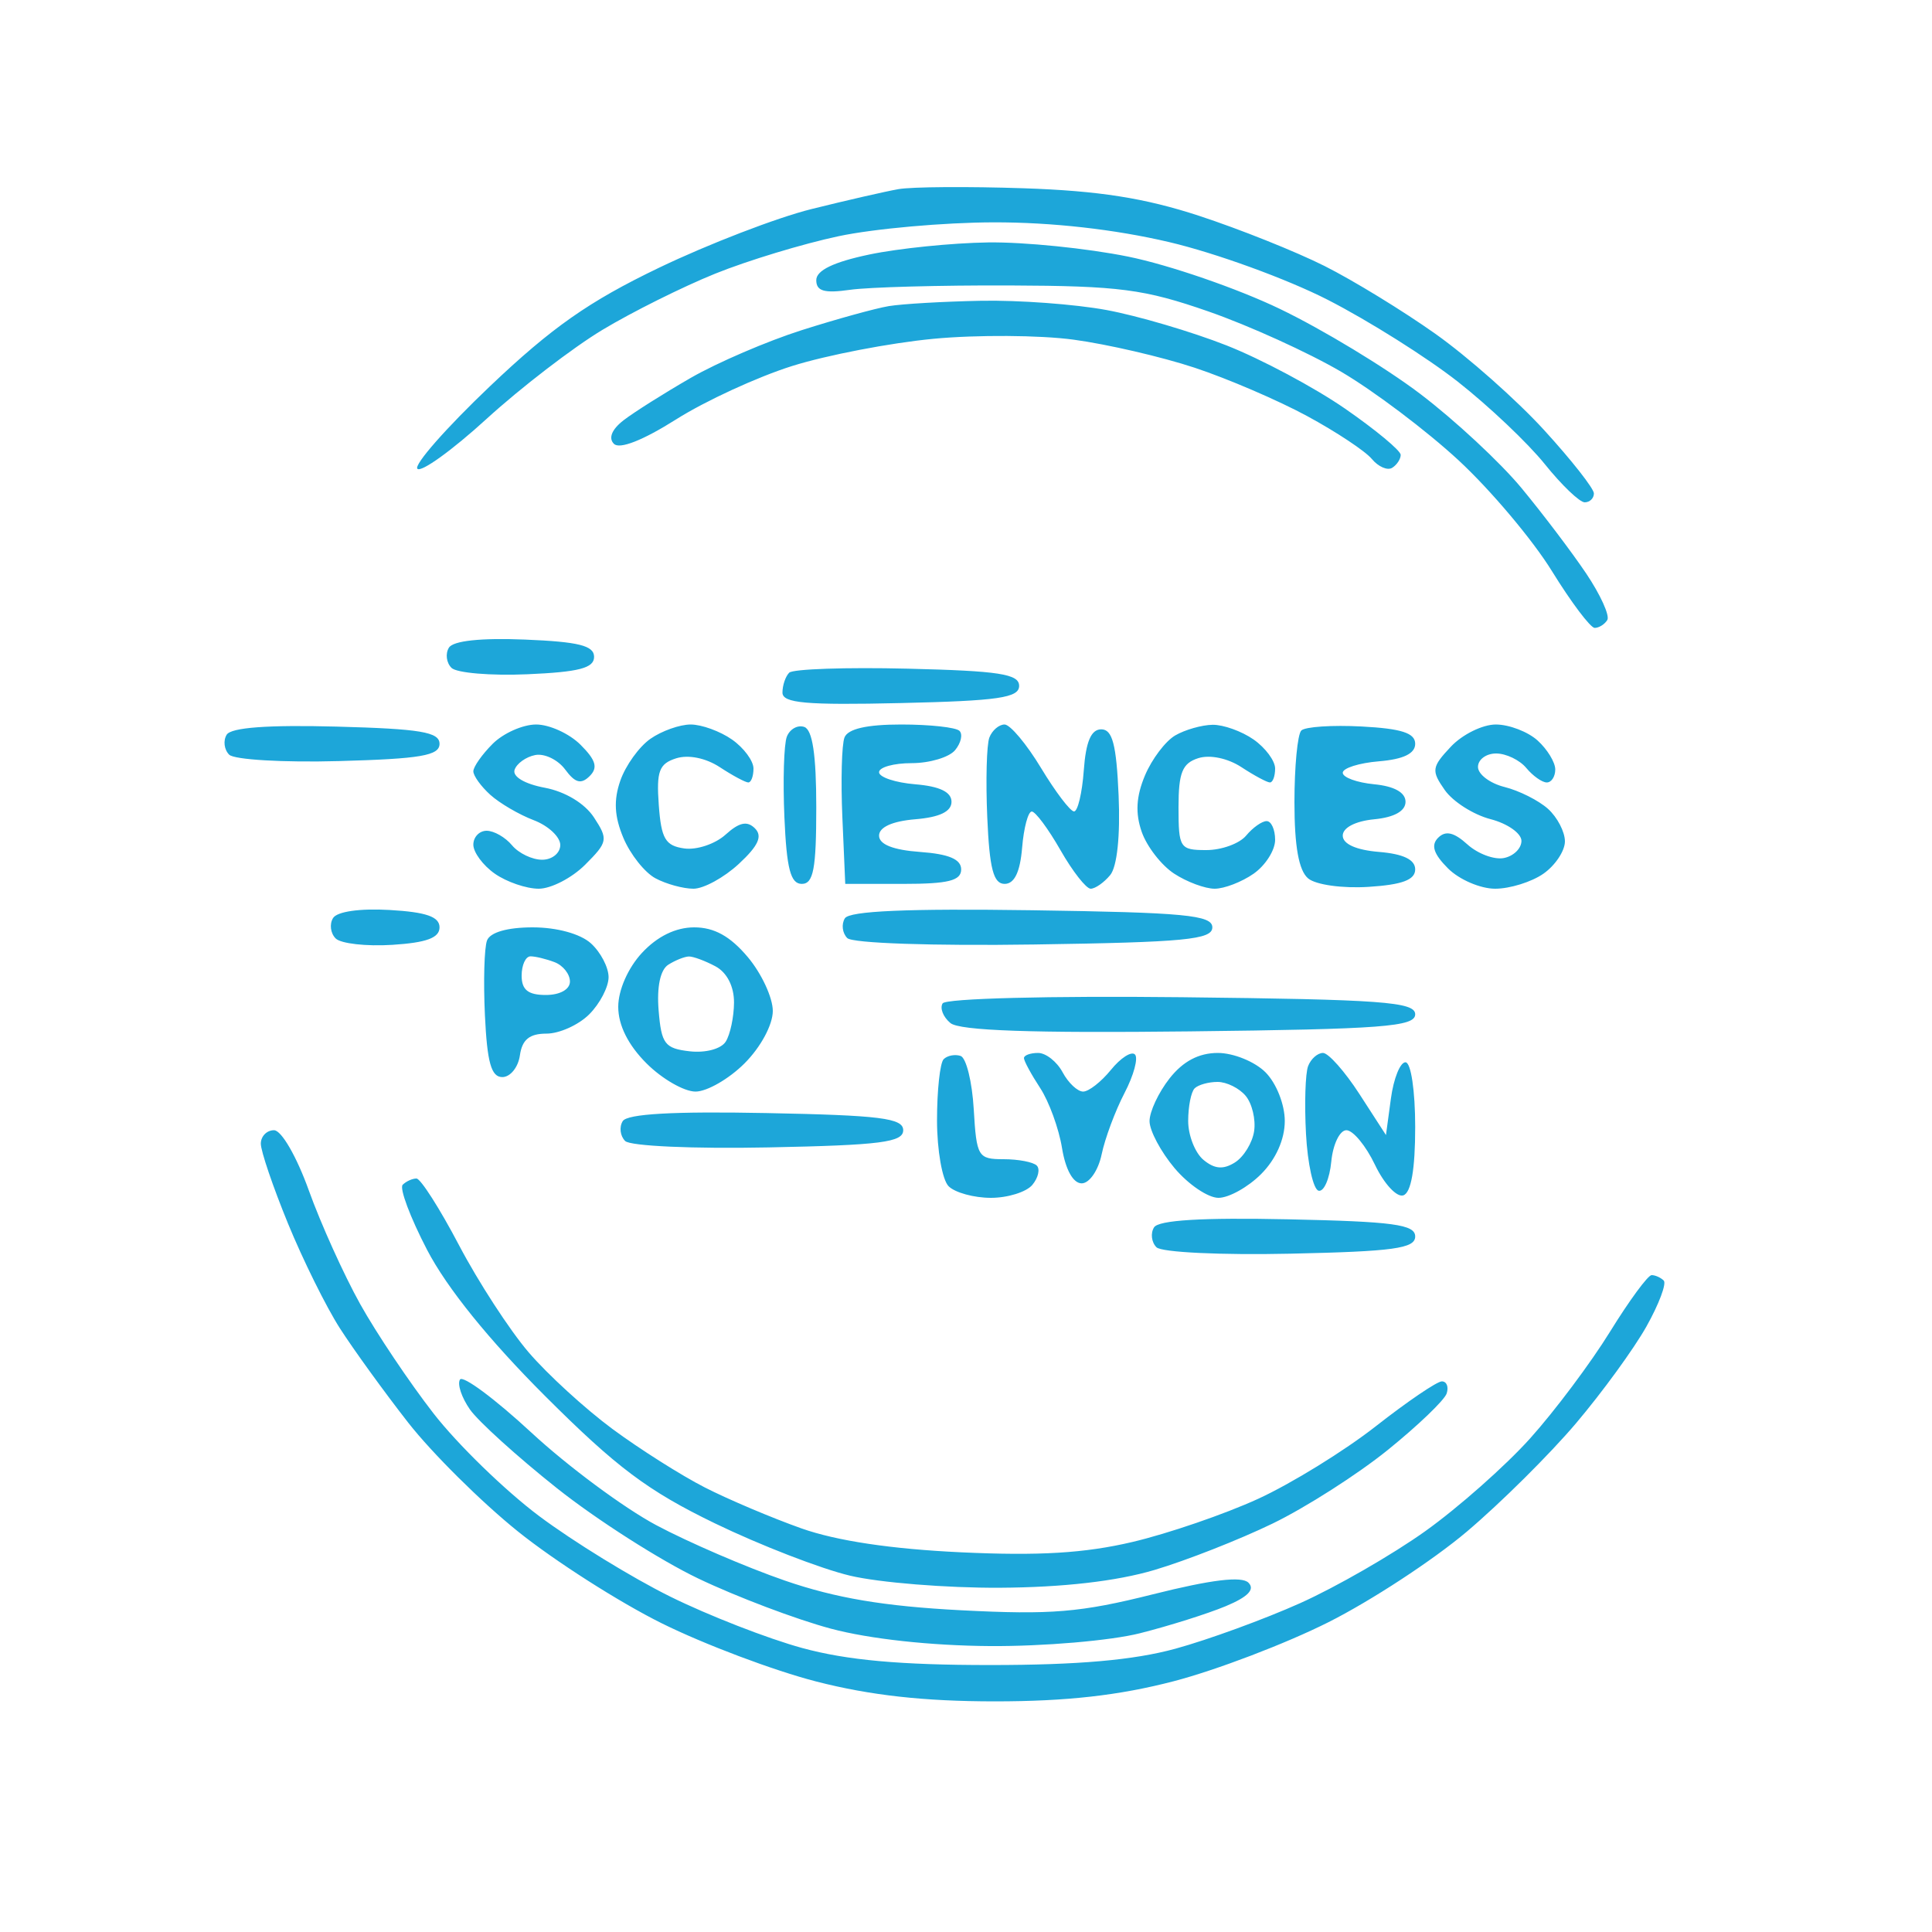 <svg xmlns="http://www.w3.org/2000/svg" width="200" height="200" viewBox="0 0 200 200" version="1.1"><path d="M 93 19.581 C 91.625 19.826, 87.575 20.754, 84 21.643 C 80.425 22.532, 73.321 25.268, 68.213 27.721 C 60.967 31.202, 57.122 33.899, 50.713 39.992 C 46.196 44.287, 42.819 48.128, 43.209 48.527 C 43.599 48.926, 46.815 46.608, 50.355 43.376 C 53.895 40.144, 59.300 35.990, 62.367 34.145 C 65.433 32.300, 70.684 29.683, 74.035 28.330 C 77.386 26.976, 83.137 25.231, 86.814 24.452 C 90.491 23.672, 97.719 23.027, 102.876 23.017 C 108.890 23.006, 115.395 23.738, 121.016 25.058 C 125.836 26.189, 133.230 28.879, 137.447 31.036 C 141.664 33.192, 147.729 37.011, 150.924 39.522 C 154.120 42.033, 158.166 45.867, 159.915 48.043 C 161.663 50.220, 163.523 52, 164.047 52 C 164.571 52, 165 51.586, 165 51.081 C 165 50.575, 162.680 47.623, 159.844 44.520 C 157.009 41.417, 151.946 36.935, 148.594 34.559 C 145.242 32.183, 140.076 29.021, 137.112 27.533 C 134.149 26.045, 128.299 23.706, 124.112 22.336 C 118.498 20.499, 113.744 19.752, 106 19.490 C 100.225 19.295, 94.375 19.336, 93 19.581 M 90 26.346 C 86.290 27.124, 84.500 27.988, 84.500 29 C 84.500 30.143, 85.333 30.381, 88 30 C 89.925 29.725, 97.350 29.523, 104.500 29.550 C 115.888 29.595, 118.442 29.928, 125.096 32.242 C 129.274 33.694, 135.455 36.502, 138.832 38.481 C 142.209 40.460, 147.683 44.590, 150.998 47.658 C 154.312 50.727, 158.658 55.884, 160.654 59.119 C 162.651 62.354, 164.644 65, 165.083 65 C 165.522 65, 166.109 64.633, 166.387 64.184 C 166.664 63.735, 165.678 61.563, 164.196 59.359 C 162.713 57.154, 159.702 53.178, 157.505 50.523 C 155.308 47.868, 150.583 43.476, 147.005 40.763 C 143.427 38.049, 136.900 34.097, 132.500 31.981 C 128.100 29.864, 121.031 27.427, 116.792 26.566 C 112.553 25.705, 106.028 25.043, 102.292 25.096 C 98.556 25.149, 93.025 25.712, 90 26.346 M 92 31.690 C 90.625 31.920, 86.575 33.039, 83 34.176 C 79.425 35.313, 74.250 37.538, 71.500 39.121 C 68.750 40.705, 65.624 42.677, 64.554 43.504 C 63.333 44.447, 62.960 45.358, 63.554 45.947 C 64.145 46.534, 66.561 45.583, 70 43.410 C 73.025 41.497, 78.425 39.013, 82 37.889 C 85.575 36.764, 92.162 35.497, 96.638 35.072 C 101.113 34.648, 107.638 34.688, 111.138 35.162 C 114.637 35.635, 120.281 36.944, 123.680 38.070 C 127.079 39.195, 132.317 41.447, 135.321 43.074 C 138.324 44.701, 141.332 46.695, 142.004 47.505 C 142.676 48.315, 143.626 48.731, 144.113 48.430 C 144.601 48.129, 145 47.524, 145 47.086 C 145 46.648, 142.412 44.499, 139.250 42.310 C 136.088 40.121, 130.560 37.171, 126.966 35.755 C 123.372 34.340, 117.777 32.690, 114.532 32.091 C 111.287 31.491, 105.453 31.061, 101.566 31.136 C 97.680 31.211, 93.375 31.460, 92 31.690 M 46.472 67.045 C 46.088 67.666, 46.207 68.607, 46.736 69.136 C 47.265 69.665, 50.804 69.964, 54.599 69.799 C 59.934 69.568, 61.500 69.160, 61.500 68 C 61.500 66.833, 59.907 66.435, 54.335 66.208 C 49.792 66.023, 46.915 66.329, 46.472 67.045 M 81.697 69.637 C 81.314 70.020, 81 70.947, 81 71.697 C 81 72.791, 83.433 73.006, 93.250 72.781 C 103.347 72.549, 105.500 72.236, 105.500 71 C 105.500 69.769, 103.425 69.450, 93.947 69.220 C 87.592 69.066, 82.080 69.253, 81.697 69.637 M 23.467 76.054 C 23.086 76.670, 23.202 77.602, 23.724 78.124 C 24.246 78.646, 29.360 78.945, 35.087 78.787 C 43.549 78.554, 45.500 78.219, 45.500 77 C 45.500 75.778, 43.522 75.448, 34.829 75.217 C 27.746 75.029, 23.926 75.310, 23.467 76.054 M 51 77 C 49.900 78.100, 49 79.380, 49 79.845 C 49 80.310, 49.788 81.403, 50.752 82.275 C 51.715 83.147, 53.740 84.331, 55.252 84.906 C 56.763 85.480, 58 86.637, 58 87.475 C 58 88.314, 57.155 89, 56.122 89 C 55.090 89, 53.685 88.325, 53 87.500 C 52.315 86.675, 51.135 86, 50.378 86 C 49.620 86, 49 86.649, 49 87.443 C 49 88.237, 50 89.587, 51.223 90.443 C 52.445 91.299, 54.490 92, 55.768 92 C 57.046 92, 59.210 90.881, 60.577 89.514 C 62.923 87.168, 62.974 86.891, 61.484 84.616 C 60.534 83.166, 58.502 81.941, 56.388 81.545 C 54.315 81.156, 53.035 80.396, 53.269 79.693 C 53.487 79.037, 54.450 78.348, 55.408 78.162 C 56.367 77.976, 57.762 78.651, 58.508 79.662 C 59.534 81.051, 60.151 81.219, 61.033 80.350 C 61.920 79.476, 61.697 78.697, 60.100 77.100 C 58.945 75.945, 56.875 75, 55.500 75 C 54.125 75, 52.100 75.900, 51 77 M 67.326 76.484 C 66.160 77.301, 64.762 79.245, 64.218 80.805 C 63.509 82.838, 63.598 84.518, 64.533 86.741 C 65.250 88.447, 66.744 90.328, 67.853 90.921 C 68.961 91.515, 70.732 92, 71.788 92 C 72.844 92, 74.957 90.843, 76.483 89.429 C 78.508 87.551, 78.959 86.559, 78.152 85.752 C 77.346 84.946, 76.523 85.122, 75.106 86.404 C 74.038 87.370, 72.115 88.012, 70.832 87.830 C 68.876 87.553, 68.451 86.829, 68.197 83.334 C 67.942 79.836, 68.230 79.062, 69.996 78.501 C 71.257 78.101, 73.064 78.467, 74.514 79.417 C 75.842 80.288, 77.170 81, 77.465 81 C 77.759 81, 78 80.351, 78 79.557 C 78 78.763, 77 77.413, 75.777 76.557 C 74.555 75.701, 72.630 75, 71.500 75 C 70.370 75, 68.491 75.668, 67.326 76.484 M 81.451 76.266 C 81.149 77.054, 81.036 80.804, 81.201 84.599 C 81.432 89.934, 81.840 91.500, 83 91.500 C 84.207 91.500, 84.500 89.954, 84.500 83.583 C 84.500 78.141, 84.110 75.537, 83.251 75.250 C 82.563 75.021, 81.754 75.478, 81.451 76.266 M 87.419 76.349 C 87.135 77.091, 87.036 80.804, 87.201 84.599 L 87.500 91.500 93.500 91.500 C 98.167 91.500, 99.500 91.167, 99.500 90 C 99.500 88.950, 98.224 88.408, 95.250 88.193 C 92.448 87.990, 91 87.414, 91 86.503 C 91 85.628, 92.375 85.007, 94.750 84.810 C 97.279 84.601, 98.500 84.011, 98.500 83 C 98.500 81.989, 97.279 81.399, 94.750 81.190 C 92.688 81.019, 91 80.456, 91 79.940 C 91 79.423, 92.520 79, 94.378 79 C 96.235 79, 98.256 78.396, 98.869 77.658 C 99.481 76.920, 99.687 76.020, 99.325 75.658 C 98.963 75.296, 96.253 75, 93.302 75 C 89.722 75, 87.765 75.449, 87.419 76.349 M 102.419 76.349 C 102.135 77.091, 102.036 80.804, 102.201 84.599 C 102.432 89.934, 102.840 91.500, 104 91.500 C 105.011 91.500, 105.601 90.279, 105.810 87.750 C 105.981 85.688, 106.431 84.003, 106.810 84.008 C 107.190 84.012, 108.526 85.812, 109.780 88.008 C 111.034 90.203, 112.441 92, 112.907 92 C 113.374 92, 114.282 91.366, 114.925 90.590 C 115.641 89.728, 115.980 86.522, 115.798 82.340 C 115.568 77.059, 115.158 75.500, 114 75.500 C 112.950 75.500, 112.408 76.776, 112.193 79.750 C 112.023 82.088, 111.570 84, 111.185 84 C 110.800 84, 109.262 81.975, 107.767 79.500 C 106.272 77.025, 104.574 75, 103.993 75 C 103.412 75, 102.704 75.607, 102.419 76.349 M 121.660 76.131 C 120.647 76.719, 119.236 78.586, 118.524 80.280 C 117.614 82.445, 117.515 84.178, 118.190 86.114 C 118.718 87.629, 120.225 89.573, 121.540 90.434 C 122.854 91.295, 124.745 92, 125.742 92 C 126.739 92, 128.555 91.299, 129.777 90.443 C 131 89.587, 132 88.012, 132 86.943 C 132 85.874, 131.605 85, 131.122 85 C 130.640 85, 129.685 85.675, 129 86.500 C 128.315 87.325, 126.460 88, 124.878 88 C 122.140 88, 122 87.784, 122 83.567 C 122 79.978, 122.390 79.011, 124.049 78.484 C 125.250 78.103, 127.098 78.490, 128.514 79.417 C 129.842 80.288, 131.170 81, 131.465 81 C 131.759 81, 132 80.351, 132 79.557 C 132 78.763, 131 77.413, 129.777 76.557 C 128.555 75.701, 126.643 75.014, 125.527 75.030 C 124.412 75.047, 122.672 75.542, 121.660 76.131 M 134.710 75.623 C 134.320 76.014, 134 79.353, 134 83.044 C 134 87.627, 134.451 90.130, 135.422 90.936 C 136.218 91.596, 138.971 91.980, 141.672 91.808 C 145.160 91.585, 146.500 91.084, 146.500 90 C 146.500 88.989, 145.279 88.399, 142.750 88.190 C 140.384 87.994, 139 87.372, 139 86.503 C 139 85.681, 140.309 85, 142.250 84.813 C 144.333 84.613, 145.500 83.961, 145.500 83 C 145.500 82.039, 144.333 81.387, 142.250 81.187 C 140.463 81.014, 139 80.479, 139 79.997 C 139 79.515, 140.688 78.981, 142.750 78.810 C 145.279 78.601, 146.500 78.011, 146.500 77 C 146.500 75.883, 145.087 75.425, 140.960 75.206 C 137.913 75.045, 135.101 75.232, 134.710 75.623 M 150.189 77.299 C 148.204 79.412, 148.153 79.773, 149.560 81.782 C 150.401 82.983, 152.532 84.340, 154.295 84.797 C 156.058 85.253, 157.500 86.267, 157.500 87.050 C 157.500 87.832, 156.679 88.631, 155.676 88.824 C 154.672 89.017, 152.974 88.381, 151.902 87.411 C 150.510 86.152, 149.645 85.955, 148.876 86.724 C 148.108 87.492, 148.401 88.401, 149.900 89.900 C 151.055 91.055, 153.250 92, 154.777 92 C 156.305 92, 158.555 91.299, 159.777 90.443 C 161 89.587, 162 88.082, 162 87.098 C 162 86.115, 161.213 84.600, 160.250 83.733 C 159.287 82.866, 157.262 81.847, 155.750 81.470 C 154.238 81.092, 153 80.157, 153 79.392 C 153 78.626, 153.845 78, 154.878 78 C 155.910 78, 157.315 78.675, 158 79.500 C 158.685 80.325, 159.640 81, 160.122 81 C 160.605 81, 161 80.395, 161 79.655 C 161 78.915, 160.177 77.565, 159.171 76.655 C 158.165 75.745, 156.219 75, 154.846 75 C 153.472 75, 151.377 76.034, 150.189 77.299 M 34.477 95.038 C 34.090 95.663, 34.212 96.612, 34.748 97.148 C 35.283 97.683, 37.921 97.981, 40.610 97.810 C 44.152 97.586, 45.500 97.086, 45.500 96 C 45.500 94.899, 44.127 94.420, 40.339 94.201 C 37.254 94.022, 34.896 94.359, 34.477 95.038 M 87.460 95.065 C 87.083 95.675, 87.196 96.596, 87.710 97.110 C 88.245 97.645, 96.558 97.929, 107.073 97.773 C 122.664 97.542, 125.500 97.269, 125.500 96 C 125.500 94.730, 122.637 94.458, 106.822 94.228 C 93.955 94.041, 87.932 94.301, 87.460 95.065 M 50.417 97.355 C 50.131 98.101, 50.033 101.588, 50.199 105.105 C 50.429 109.989, 50.854 111.500, 52 111.500 C 52.825 111.500, 53.644 110.487, 53.820 109.250 C 54.051 107.621, 54.810 107, 56.570 107 C 57.906 107, 59.900 106.100, 61 105 C 62.100 103.900, 63 102.170, 63 101.155 C 63 100.140, 62.177 98.565, 61.171 97.655 C 60.080 96.668, 57.647 96, 55.140 96 C 52.526 96, 50.741 96.512, 50.417 97.355 M 66.452 98.646 C 65.009 100.203, 64 102.498, 64 104.223 C 64 106.129, 65.022 108.176, 66.923 110.077 C 68.531 111.685, 70.815 113, 72 113 C 73.185 113, 75.469 111.685, 77.077 110.077 C 78.749 108.405, 80 106.084, 80 104.654 C 80 103.279, 78.835 100.769, 77.411 99.077 C 75.594 96.918, 73.940 96, 71.863 96 C 69.948 96, 68.039 96.933, 66.452 98.646 M 54 101 C 54 102.467, 54.667 103, 56.500 103 C 57.970 103, 59 102.426, 59 101.607 C 59 100.841, 58.288 99.941, 57.418 99.607 C 56.548 99.273, 55.423 99, 54.918 99 C 54.413 99, 54 99.900, 54 101 M 69.181 99.867 C 68.354 100.391, 67.981 102.159, 68.181 104.602 C 68.465 108.068, 68.820 108.537, 71.391 108.830 C 73.034 109.018, 74.647 108.586, 75.126 107.830 C 75.590 107.099, 75.976 105.278, 75.985 103.785 C 75.994 102.113, 75.257 100.673, 74.066 100.035 C 73.002 99.466, 71.764 99.007, 71.316 99.015 C 70.867 99.024, 69.906 99.407, 69.181 99.867 M 97.581 103.869 C 97.274 104.366, 97.636 105.283, 98.386 105.905 C 99.337 106.695, 106.830 106.956, 123.125 106.769 C 143.117 106.539, 146.500 106.283, 146.500 105 C 146.500 103.715, 143.028 103.462, 122.320 103.232 C 108.660 103.081, 97.897 103.358, 97.581 103.869 M 97.688 109.646 C 97.309 110.024, 97 112.868, 97 115.967 C 97 119.065, 97.540 122.140, 98.200 122.800 C 98.860 123.460, 100.830 124, 102.578 124 C 104.325 124, 106.256 123.396, 106.869 122.658 C 107.481 121.920, 107.687 121.020, 107.325 120.658 C 106.963 120.296, 105.415 120, 103.886 120 C 101.242 120, 101.090 119.745, 100.802 114.829 C 100.636 111.984, 100.022 109.500, 99.438 109.308 C 98.853 109.116, 98.066 109.268, 97.688 109.646 M 106 109.535 C 106 109.830, 106.752 111.218, 107.671 112.621 C 108.591 114.024, 109.611 116.821, 109.938 118.836 C 110.304 121.085, 111.091 122.500, 111.976 122.500 C 112.773 122.500, 113.697 121.158, 114.042 119.500 C 114.385 117.850, 115.449 114.996, 116.406 113.157 C 117.364 111.318, 117.851 109.518, 117.488 109.157 C 117.125 108.796, 116.007 109.513, 115.004 110.750 C 114 111.987, 112.705 113, 112.125 113 C 111.545 113, 110.589 112.100, 110 111 C 109.411 109.900, 108.270 109, 107.465 109 C 106.659 109, 106 109.241, 106 109.535 M 121.073 111.635 C 119.933 113.084, 119 115.075, 119 116.058 C 119 117.042, 120.165 119.231, 121.589 120.923 C 123.013 122.615, 125.058 124, 126.134 124 C 127.210 124, 129.195 122.895, 130.545 121.545 C 132.077 120.014, 133 117.946, 133 116.045 C 133 114.333, 132.124 112.124, 131 111 C 129.900 109.900, 127.683 109, 126.073 109 C 124.101 109, 122.468 109.860, 121.073 111.635 M 135.415 110.362 C 135.127 111.111, 135.029 114.266, 135.196 117.373 C 135.363 120.481, 135.950 123.130, 136.500 123.262 C 137.050 123.393, 137.641 122.037, 137.813 120.250 C 137.986 118.463, 138.690 117, 139.378 117 C 140.066 117, 141.397 118.609, 142.335 120.577 C 143.273 122.544, 144.594 123.969, 145.270 123.743 C 146.079 123.474, 146.500 121.052, 146.500 116.667 C 146.500 112.911, 146.063 109.986, 145.500 109.967 C 144.950 109.949, 144.269 111.636, 143.987 113.717 L 143.474 117.500 140.725 113.250 C 139.212 110.912, 137.516 109, 136.956 109 C 136.396 109, 135.702 109.613, 135.415 110.362 M 123.667 112.667 C 123.300 113.033, 123 114.553, 123 116.044 C 123 117.535, 123.713 119.347, 124.584 120.070 C 125.729 121.020, 126.630 121.095, 127.834 120.340 C 128.750 119.766, 129.647 118.304, 129.827 117.093 C 130.006 115.881, 129.614 114.240, 128.954 113.445 C 128.295 112.650, 126.985 112, 126.044 112 C 125.103 112, 124.033 112.300, 123.667 112.667 M 64.463 116.060 C 64.084 116.673, 64.198 117.598, 64.716 118.116 C 65.244 118.644, 71.788 118.936, 79.579 118.779 C 91.162 118.547, 93.500 118.248, 93.500 117 C 93.500 115.750, 91.135 115.454, 79.326 115.223 C 69.709 115.035, 64.930 115.304, 64.463 116.060 M 27 118.396 C 27 119.164, 28.263 122.877, 29.808 126.646 C 31.352 130.416, 33.771 135.300, 35.183 137.500 C 36.595 139.700, 39.769 144.085, 42.236 147.245 C 44.702 150.404, 49.821 155.483, 53.610 158.531 C 57.400 161.579, 64.100 165.859, 68.500 168.042 C 72.900 170.225, 80.100 172.937, 84.500 174.069 C 90.090 175.506, 95.663 176.125, 103 176.125 C 110.416 176.125, 115.850 175.513, 121.500 174.041 C 125.900 172.895, 133.101 170.149, 137.502 167.939 C 141.903 165.729, 148.362 161.503, 151.854 158.546 C 155.347 155.590, 160.430 150.545, 163.149 147.336 C 165.868 144.126, 169.150 139.615, 170.442 137.312 C 171.733 135.008, 172.537 132.871, 172.228 132.562 C 171.919 132.253, 171.356 132, 170.975 132 C 170.595 132, 168.653 134.643, 166.660 137.872 C 164.666 141.102, 160.943 146.072, 158.386 148.916 C 155.829 151.760, 150.949 156.076, 147.542 158.508 C 144.135 160.939, 138.310 164.291, 134.597 165.956 C 130.885 167.622, 125.069 169.745, 121.674 170.675 C 117.351 171.858, 111.602 172.364, 102.500 172.364 C 93.185 172.364, 87.668 171.864, 83.036 170.599 C 79.481 169.629, 73.340 167.236, 69.390 165.283 C 65.439 163.330, 59.329 159.576, 55.810 156.941 C 52.292 154.306, 47.375 149.529, 44.884 146.325 C 42.393 143.121, 38.975 138.025, 37.288 135 C 35.601 131.975, 33.211 126.688, 31.976 123.250 C 30.712 119.729, 29.136 117, 28.366 117 C 27.615 117, 27 117.628, 27 118.396 M 41.686 122.647 C 41.331 123.003, 42.470 126.040, 44.218 129.397 C 46.269 133.333, 50.611 138.708, 56.449 144.537 C 63.832 151.909, 67.066 154.334, 74 157.693 C 78.675 159.957, 84.975 162.397, 88 163.114 C 91.025 163.832, 98 164.393, 103.500 164.363 C 110.032 164.326, 115.581 163.689, 119.500 162.525 C 122.800 161.545, 128.309 159.381, 131.742 157.716 C 135.176 156.051, 140.542 152.622, 143.668 150.095 C 146.794 147.568, 149.535 144.938, 149.759 144.250 C 149.983 143.563, 149.758 143, 149.258 143 C 148.758 143, 145.683 145.090, 142.425 147.644 C 139.166 150.198, 133.678 153.581, 130.230 155.163 C 126.781 156.744, 120.931 158.752, 117.230 159.624 C 112.292 160.787, 107.571 161.073, 99.500 160.695 C 92.261 160.357, 86.603 159.509, 82.952 158.214 C 79.900 157.132, 75.411 155.230, 72.975 153.987 C 70.539 152.745, 66.236 150.021, 63.412 147.935 C 60.588 145.848, 56.674 142.269, 54.714 139.979 C 52.755 137.690, 49.518 132.708, 47.521 128.909 C 45.525 125.109, 43.540 122, 43.112 122 C 42.684 122, 42.042 122.291, 41.686 122.647 M 119.464 127.059 C 119.085 127.672, 119.199 128.599, 119.718 129.118 C 120.243 129.643, 126.396 129.938, 133.581 129.781 C 144.273 129.548, 146.500 129.241, 146.500 128 C 146.500 126.757, 144.246 126.452, 133.327 126.222 C 124.433 126.033, 119.929 126.305, 119.464 127.059 M 47.616 142.812 C 47.323 143.286, 47.789 144.681, 48.651 145.912 C 49.513 147.142, 53.565 150.809, 57.655 154.059 C 61.746 157.310, 68.334 161.518, 72.296 163.412 C 76.258 165.305, 82.425 167.638, 86 168.595 C 89.998 169.666, 96.350 170.361, 102.500 170.401 C 108 170.437, 114.975 169.840, 118 169.075 C 121.025 168.310, 125.022 167.050, 126.882 166.274 C 129.188 165.312, 129.938 164.538, 129.240 163.840 C 128.542 163.142, 125.399 163.524, 119.358 165.040 C 111.852 166.925, 108.821 167.177, 99.500 166.694 C 91.520 166.280, 86.511 165.437, 81.255 163.623 C 77.270 162.248, 71.277 159.666, 67.937 157.886 C 64.597 156.106, 58.778 151.792, 55.007 148.300 C 51.235 144.808, 47.909 142.338, 47.616 142.812" stroke="none" fill="#1da6d9" fill-rule="evenodd"/></svg>